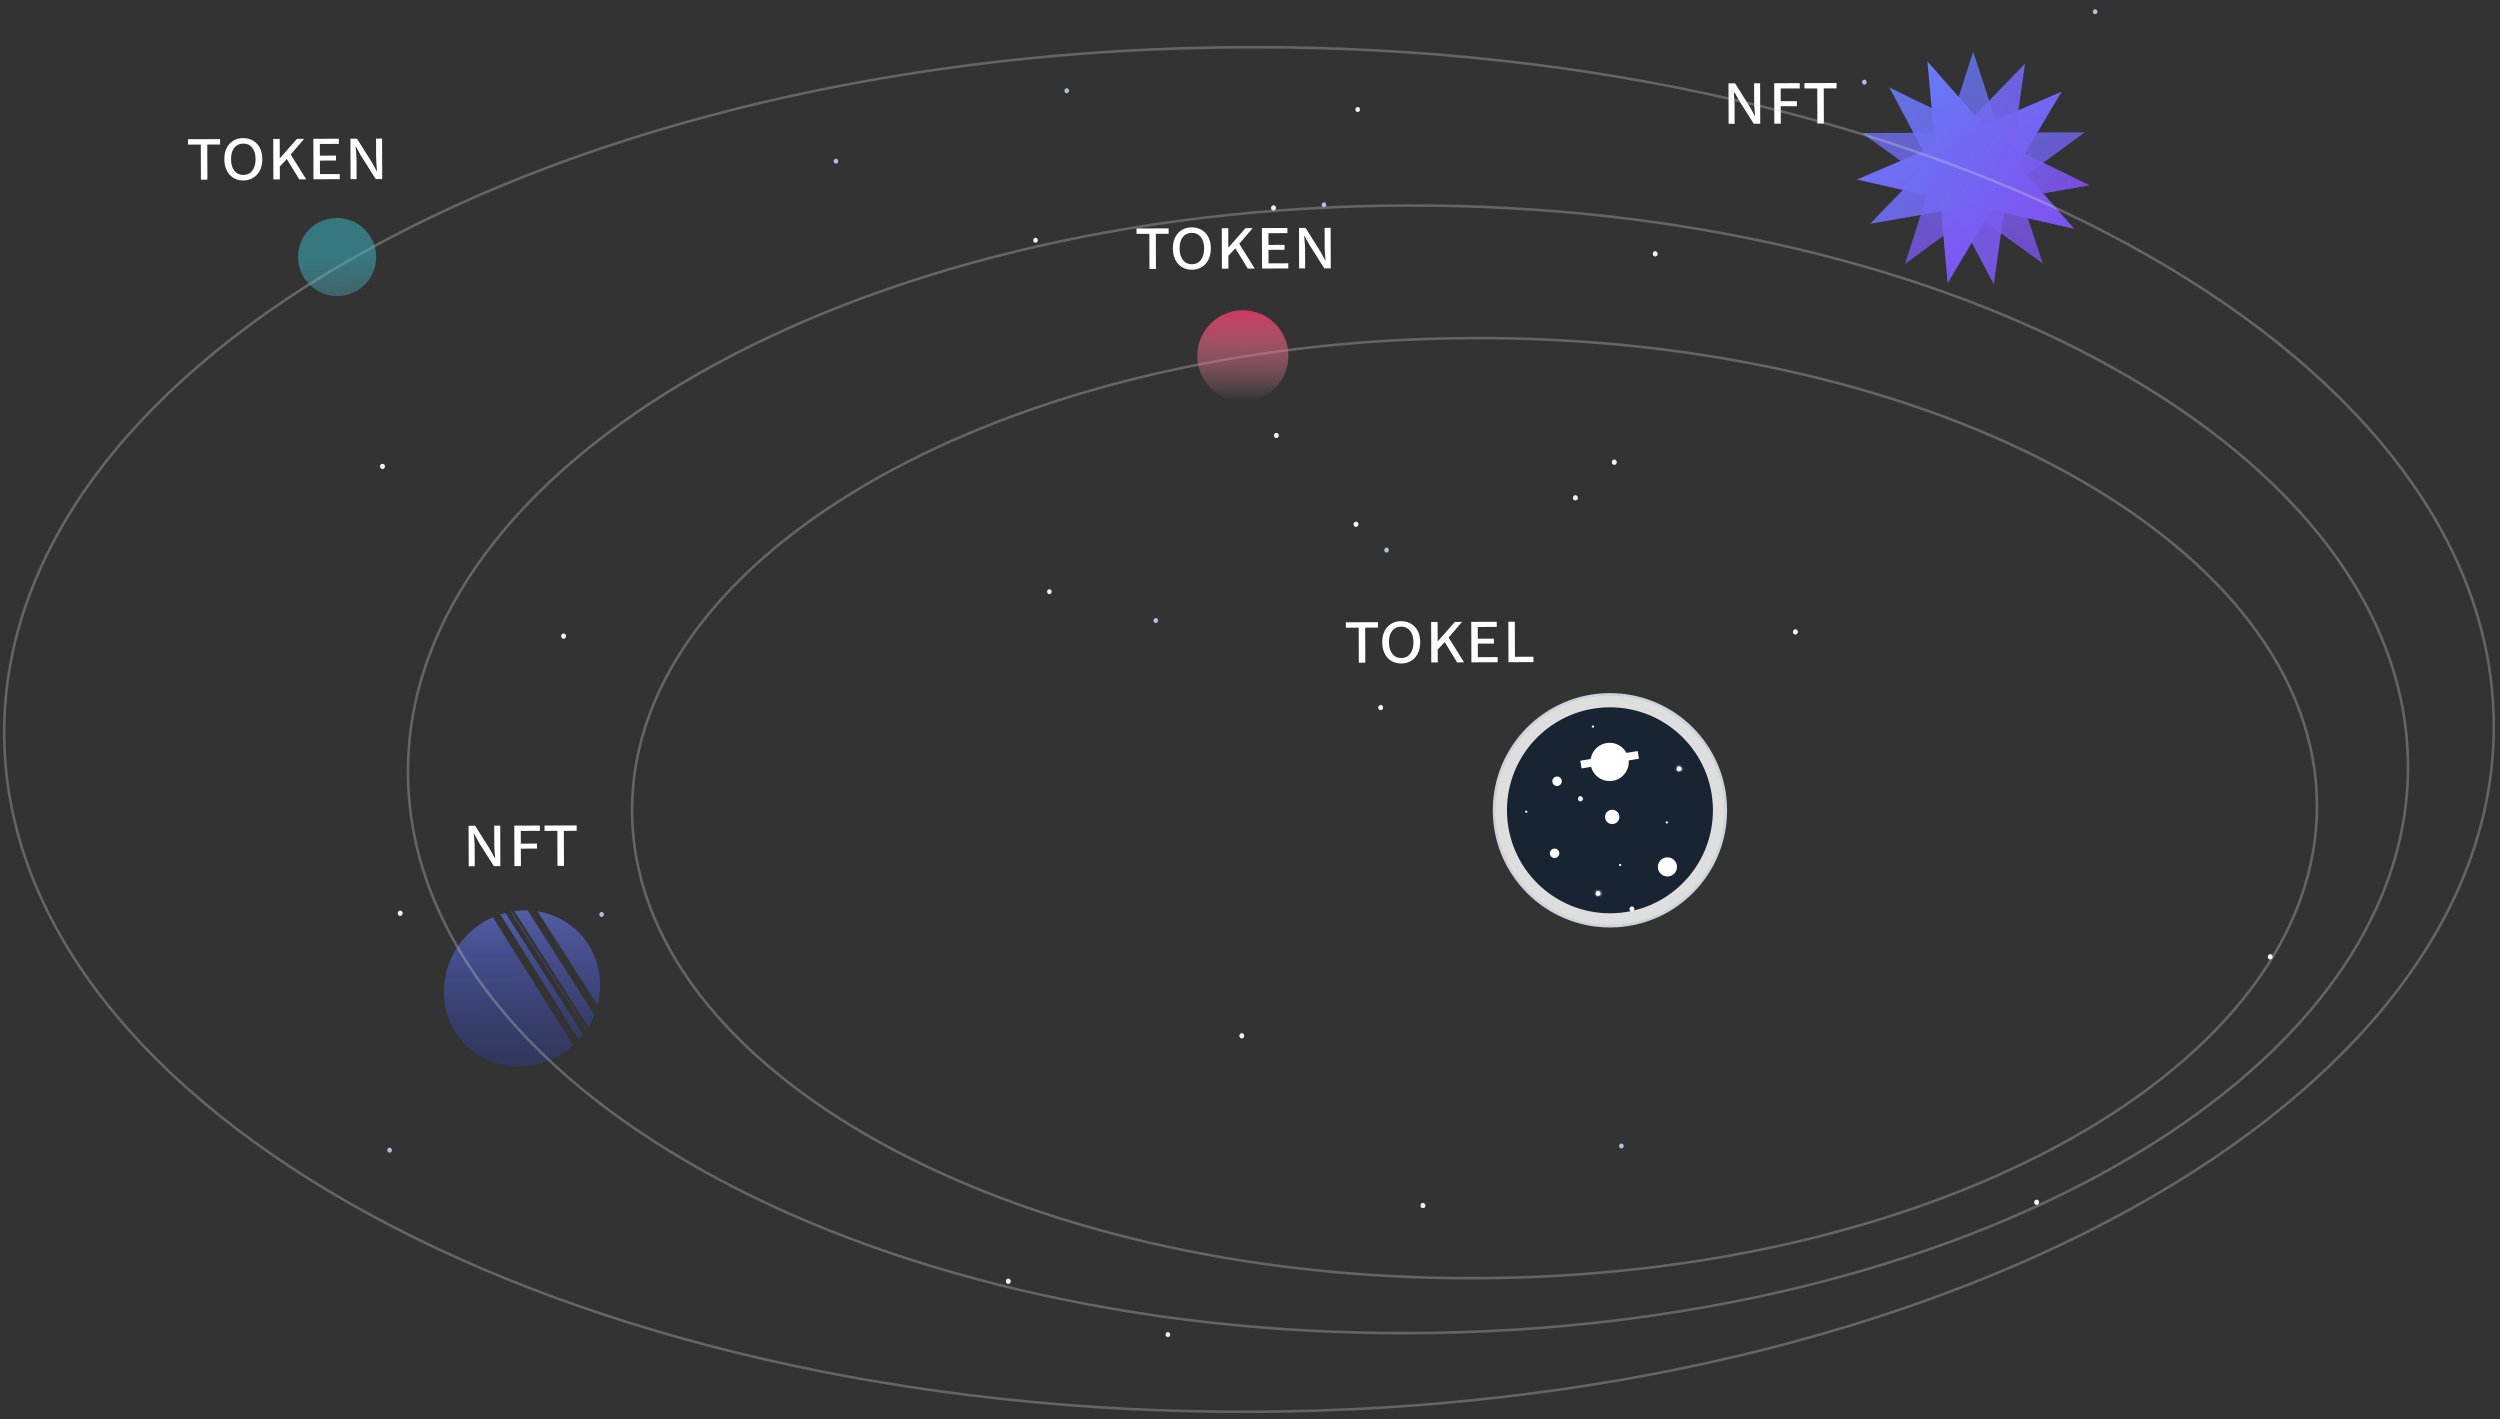 <svg width="960" height="545" viewBox="0 0 960 545" fill="none" xmlns="http://www.w3.org/2000/svg">
<rect x="0" y="0" width="960" height="545" fill="#333333" stroke="none"/>
<path d="M757.698 19.85L767.906 50.91L800.601 50.799L774.216 70.106L784.424 101.165L757.909 82.038L731.524 101.345L741.522 70.217L715.006 51.089L747.7 50.978L757.698 19.85Z" fill="url(#paint0_linear)" fill-opacity="0.8"/>
<path d="M740.097 23.5L761.648 48.086L791.69 35.187L774.967 63.281L796.518 87.867L764.631 80.644L747.908 108.738L744.924 76.18L713.038 68.956L743.08 56.058L740.097 23.5Z" fill="url(#paint1_linear)"/>
<path d="M725.509 33.56L754.881 47.92L777.614 24.422L773.034 56.794L802.406 71.154L770.203 76.802L765.623 109.173L750.301 80.292L718.098 85.939L740.831 62.442L725.509 33.56Z" fill="url(#paint2_linear)" fill-opacity="0.9"/>
<path d="M179.99 332.641L179.937 317.101L182.457 317.093L188.218 326.253L190.03 329.577L190.15 329.577C190.087 328.797 190.014 327.947 189.931 327.028C189.848 326.088 189.805 325.198 189.802 324.358L189.777 317.068L192.087 317.06L192.14 332.6L189.65 332.609L183.859 323.448L182.047 320.124L181.927 320.125C181.99 320.944 182.063 321.804 182.146 322.704C182.229 323.584 182.272 324.444 182.275 325.284L182.3 332.633L179.99 332.641ZM197.539 332.582L197.486 317.042L207.296 317.008L207.303 319.048L199.983 319.073L199.999 323.963L206.209 323.942L206.216 325.862L200.006 325.883L200.029 332.573L197.539 332.582ZM214.075 332.526L214.029 319.056L209.109 319.072L209.102 317.002L221.432 316.96L221.439 319.03L216.519 319.047L216.565 332.517L214.075 332.526Z" fill="white"/>
<path d="M663.788 47.552L663.736 32.012L666.256 32.003L672.017 41.164L673.828 44.488L673.948 44.487C673.885 43.707 673.812 42.858 673.729 41.938C673.646 40.998 673.603 40.108 673.6 39.268L673.575 31.978L675.885 31.971L675.938 47.511L673.448 47.519L667.657 38.359L665.846 35.035L665.726 35.035C665.789 35.855 665.862 36.715 665.945 37.614C666.028 38.494 666.07 39.354 666.073 40.194L666.098 47.544L663.788 47.552ZM681.337 47.492L681.284 31.952L691.094 31.919L691.101 33.959L683.781 33.984L683.798 38.874L690.008 38.853L690.014 40.773L683.804 40.794L683.827 47.484L681.337 47.492ZM697.874 47.436L697.828 33.966L692.908 33.983L692.901 31.913L705.231 31.871L705.238 33.941L700.318 33.958L700.363 47.428L697.874 47.436Z" fill="white"/>
<path d="M441.396 103.266L441.35 89.796L436.43 89.812L436.423 87.743L448.753 87.701L448.76 89.771L443.84 89.787L443.886 103.257L441.396 103.266ZM457.7 103.57C456.62 103.574 455.63 103.387 454.728 103.01C453.847 102.633 453.085 102.096 452.443 101.398C451.8 100.7 451.297 99.842 450.934 98.823C450.571 97.804 450.387 96.665 450.382 95.405C450.378 94.145 450.554 93.014 450.911 92.013C451.267 91.012 451.765 90.17 452.402 89.488C453.04 88.786 453.798 88.253 454.677 87.89C455.576 87.507 456.565 87.314 457.645 87.31C458.705 87.307 459.676 87.493 460.557 87.871C461.458 88.227 462.23 88.755 462.872 89.453C463.535 90.13 464.047 90.969 464.411 91.967C464.774 92.966 464.958 94.096 464.962 95.356C464.967 96.615 464.79 97.756 464.434 98.777C464.077 99.799 463.57 100.66 462.913 101.363C462.275 102.065 461.507 102.607 460.608 102.99C459.73 103.373 458.76 103.567 457.7 103.57ZM457.693 101.47C459.133 101.465 460.271 100.922 461.108 99.839C461.964 98.736 462.389 97.244 462.382 95.364C462.376 93.484 461.941 92.026 461.077 90.989C460.234 89.932 459.092 89.406 457.652 89.41C456.212 89.415 455.064 89.949 454.207 91.012C453.371 92.055 452.956 93.516 452.962 95.396C452.969 97.276 453.394 98.765 454.238 99.862C455.101 100.939 456.253 101.475 457.693 101.47ZM469.215 103.171L469.162 87.631L471.652 87.623L471.677 95.003L471.767 95.002L478.282 87.6L481.042 87.591L475.872 93.609L481.815 103.128L479.145 103.137L474.378 95.354L471.688 98.213L471.705 103.163L469.215 103.171ZM484.625 103.119L484.572 87.579L494.352 87.546L494.359 89.526L487.069 89.55L487.084 94.05L493.264 94.029L493.271 95.919L487.091 95.94L487.108 101.13L494.698 101.105L494.705 103.085L484.625 103.119ZM498.863 103.07L498.81 87.531L501.33 87.522L507.092 96.682L508.903 100.006L509.023 100.006C508.96 99.226 508.887 98.376 508.804 97.457C508.721 96.517 508.678 95.627 508.675 94.787L508.65 87.497L510.96 87.489L511.013 103.029L508.523 103.038L502.732 93.877L500.921 90.553L500.801 90.554C500.863 91.374 500.936 92.233 501.019 93.133C501.102 94.013 501.145 94.873 501.148 95.713L501.173 103.063L498.863 103.07Z" fill="white"/>
<path d="M77.153 68.989L77.108 55.519L72.188 55.536L72.181 53.466L84.511 53.424L84.518 55.494L79.598 55.511L79.644 68.981L77.153 68.989ZM93.457 69.294C92.377 69.298 91.387 69.111 90.486 68.734C89.604 68.357 88.843 67.82 88.2 67.122C87.558 66.424 87.055 65.566 86.691 64.547C86.328 63.528 86.144 62.389 86.14 61.129C86.135 59.869 86.312 58.738 86.668 57.737C87.025 56.736 87.522 55.894 88.16 55.212C88.797 54.51 89.555 53.977 90.434 53.614C91.333 53.231 92.322 53.038 93.402 53.034C94.462 53.03 95.433 53.217 96.314 53.594C97.215 53.951 97.987 54.478 98.63 55.176C99.292 55.854 99.805 56.692 100.168 57.691C100.532 58.69 100.715 59.819 100.72 61.079C100.724 62.339 100.548 63.48 100.191 64.501C99.835 65.522 99.328 66.384 98.67 67.086C98.032 67.788 97.264 68.331 96.365 68.714C95.487 69.097 94.517 69.29 93.457 69.294ZM93.45 67.194C94.89 67.189 96.028 66.645 96.865 65.562C97.721 64.459 98.146 62.968 98.14 61.088C98.133 59.208 97.698 57.749 96.835 56.712C95.991 55.655 94.849 55.129 93.409 55.134C91.969 55.139 90.821 55.673 89.965 56.736C89.128 57.779 88.713 59.24 88.72 61.12C88.726 63 89.151 64.489 89.995 65.586C90.859 66.663 92.01 67.199 93.45 67.194ZM104.972 68.895L104.919 53.355L107.409 53.346L107.434 60.726L107.524 60.726L114.039 53.324L116.799 53.315L111.63 59.332L117.572 68.852L114.902 68.861L110.136 61.077L107.445 63.936L107.462 68.886L104.972 68.895ZM120.382 68.842L120.329 53.303L130.109 53.269L130.116 55.249L122.826 55.274L122.841 59.774L129.021 59.753L129.028 61.643L122.848 61.664L122.866 66.854L130.456 66.828L130.462 68.808L120.382 68.842ZM134.62 68.794L134.568 53.254L137.088 53.246L142.849 62.406L144.66 65.73L144.78 65.73C144.717 64.95 144.645 64.1 144.561 63.18C144.478 62.24 144.435 61.351 144.432 60.511L144.408 53.221L146.718 53.213L146.77 68.753L144.28 68.761L138.489 59.601L136.678 56.277L136.558 56.277C136.621 57.097 136.694 57.957 136.777 58.857C136.86 59.736 136.903 60.596 136.906 61.436L136.93 68.786L134.62 68.794Z" fill="white"/>
<path d="M521.786 254.48L521.741 241.01L516.821 241.027L516.814 238.957L529.143 238.915L529.15 240.985L524.231 241.002L524.276 254.472L521.786 254.48ZM538.09 254.785C537.01 254.788 536.02 254.602 535.118 254.225C534.237 253.848 533.475 253.31 532.833 252.612C532.191 251.915 531.688 251.056 531.324 250.038C530.961 249.019 530.777 247.879 530.773 246.619C530.768 245.359 530.944 244.229 531.301 243.228C531.658 242.226 532.155 241.385 532.792 240.703C533.43 240 534.188 239.468 535.067 239.105C535.966 238.722 536.955 238.528 538.035 238.525C539.095 238.521 540.066 238.708 540.947 239.085C541.848 239.442 542.62 239.969 543.262 240.667C543.925 241.345 544.438 242.183 544.801 243.182C545.164 244.181 545.348 245.31 545.352 246.57C545.357 247.83 545.181 248.97 544.824 249.992C544.468 251.013 543.96 251.875 543.303 252.577C542.665 253.279 541.897 253.822 540.998 254.205C540.12 254.588 539.15 254.781 538.09 254.785ZM538.083 252.685C539.523 252.68 540.661 252.136 541.498 251.053C542.354 249.95 542.779 248.459 542.772 246.579C542.766 244.699 542.331 243.24 541.468 242.203C540.624 241.146 539.482 240.62 538.042 240.625C536.602 240.63 535.454 241.163 534.598 242.226C533.761 243.269 533.346 244.731 533.353 246.611C533.359 248.491 533.784 249.979 534.628 251.076C535.491 252.153 536.643 252.69 538.083 252.685ZM549.605 254.385L549.552 238.846L552.042 238.837L552.067 246.217L552.157 246.217L558.672 238.815L561.432 238.805L556.263 244.823L562.205 254.343L559.535 254.352L554.769 246.568L552.078 249.427L552.095 254.377L549.605 254.385ZM565.015 254.333L564.962 238.793L574.742 238.76L574.749 240.74L567.459 240.765L567.474 245.265L573.654 245.244L573.661 247.134L567.481 247.155L567.498 252.345L575.088 252.319L575.095 254.299L565.015 254.333ZM579.253 254.285L579.201 238.745L581.69 238.736L581.736 252.206L588.846 252.182L588.853 254.252L579.253 254.285Z" fill="white"/>
<path fill-rule="evenodd" clip-rule="evenodd" d="M189.245 352.227C187.465 353.02 185.727 353.993 184.058 355.151C170.187 364.776 166.28 383.513 175.332 397C184.385 410.487 202.969 413.618 216.84 403.993C218 403.188 219.091 402.319 220.11 401.396L189.245 352.227ZM222.286 399.221C222.871 398.577 223.425 397.914 223.949 397.232L194.071 350.539C193.409 350.711 192.749 350.905 192.094 351.123L222.286 399.221ZM225.356 395.249C225.305 395.327 225.254 395.404 225.203 395.481L196.15 350.078C196.24 350.061 196.33 350.045 196.419 350.029L225.356 395.249ZM225.944 394.313C226.845 392.82 227.616 391.264 228.252 389.665L202.603 349.582C200.909 349.53 199.201 349.621 197.497 349.859L225.944 394.313ZM225.567 362.144C230.386 369.325 231.532 377.994 229.457 385.983L206.396 349.944C213.994 351.164 220.995 355.334 225.567 362.144Z" fill="url(#paint3_linear)" fill-opacity="0.59"/>
<path d="M924.663 294.111C924.866 353.774 882.195 408.035 812.82 447.499C743.461 486.954 647.507 511.554 541.401 511.915C435.295 512.275 339.176 488.328 269.55 449.345C199.909 410.353 156.87 356.383 156.668 296.72C156.465 237.058 199.136 182.797 268.51 143.333C337.87 103.877 433.824 79.278 539.93 78.917C646.036 78.557 742.155 102.504 811.781 141.487C881.422 180.479 924.461 234.449 924.663 294.111Z" stroke="#DADADA" stroke-opacity="0.3"/>
<path d="M889.714 309.23C889.883 358.949 853.957 404.187 795.507 437.1C737.074 470.005 656.23 490.524 566.83 490.828C477.429 491.132 396.448 471.162 337.792 438.656C279.12 406.14 242.887 361.147 242.718 311.428C242.549 261.709 278.476 216.471 336.926 183.557C395.359 150.653 476.203 130.134 565.603 129.83C655.004 129.526 735.985 149.496 794.64 182.002C853.312 214.518 889.546 259.511 889.714 309.23Z" stroke="#DADADA" stroke-opacity="0.3"/>
<path d="M957.61 278.499C957.856 350.719 904.712 416.391 818.35 464.151C732.008 511.9 612.569 541.673 480.503 542.122C348.438 542.57 228.799 513.609 142.134 466.448C55.45 419.277 1.861 353.967 1.616 281.747C1.371 209.527 54.515 143.855 140.876 96.096C227.219 48.347 346.657 18.573 478.723 18.125C610.789 17.676 730.427 46.637 817.092 93.798C903.776 140.97 957.365 206.28 957.61 278.499Z" stroke="#DADADA" stroke-opacity="0.3"/>
<circle cx="477.25" cy="136.644" r="17.5" transform="rotate(-0.195 477.25 136.644)" fill="url(#paint4_linear)"/>
<ellipse rx="15" ry="15" transform="matrix(0.998 -0.064 0.069 0.998 129.447 98.691)" fill="url(#paint5_linear)" fill-opacity="0.5"/>
<path d="M662.712 311.001C662.799 335.578 642.95 355.569 618.378 355.652C593.805 355.736 573.815 335.88 573.727 311.304C573.64 286.727 593.489 266.736 618.061 266.653C642.634 266.569 662.625 286.425 662.712 311.001Z" fill="#DEDEDE" stroke="#CED0DA"/>
<ellipse cx="618.222" cy="311.153" rx="39.545" ry="39.545" transform="rotate(-0.195 618.222 311.153)" fill="#192432"/>
<path d="M624.945 292.565C624.958 296.342 621.901 299.416 618.117 299.429C614.332 299.442 611.255 296.389 611.242 292.611C611.229 288.834 614.285 285.76 618.07 285.747C621.855 285.734 624.932 288.787 624.945 292.565Z" fill="white" stroke="white"/>
<path d="M607.078 293.602L629.12 289.857" stroke="white" stroke-width="3"/>
<path d="M621.348 313.682C621.352 314.926 620.346 315.939 619.099 315.943C617.851 315.947 616.838 314.941 616.834 313.698C616.83 312.454 617.836 311.441 619.083 311.437C620.33 311.433 621.343 312.439 621.348 313.682Z" fill="white" stroke="white"/>
<mask id="path-20-inside-1" fill="white">
<ellipse cx="644.757" cy="295.251" rx="0.919" ry="0.918" transform="rotate(-0.195 644.757 295.251)"/>
</mask>
<ellipse cx="644.757" cy="295.251" rx="0.919" ry="0.918" transform="rotate(-0.195 644.757 295.251)" fill="white"/>
<path d="M644.675 295.251C644.675 295.204 644.713 295.168 644.756 295.168L644.763 297.168C645.822 297.165 646.679 296.304 646.675 295.244L644.675 295.251ZM644.756 295.168C644.8 295.168 644.837 295.203 644.838 295.25L642.838 295.257C642.841 296.318 643.705 297.172 644.763 297.168L644.756 295.168ZM644.838 295.25C644.838 295.297 644.8 295.333 644.757 295.333L644.75 293.333C643.692 293.337 642.834 294.197 642.838 295.257L644.838 295.25ZM644.757 295.333C644.713 295.333 644.676 295.298 644.675 295.251L646.675 295.244C646.672 294.184 645.808 293.329 644.75 293.333L644.757 295.333Z" fill="white" mask="url(#path-20-inside-1)"/>
<ellipse cx="640.077" cy="315.796" rx="0.428" ry="0.429" transform="rotate(-0.195 640.077 315.796)" fill="white"/>
<ellipse cx="586.09" cy="311.69" rx="0.428" ry="0.429" transform="rotate(-0.195 586.09 311.69)" fill="white"/>
<ellipse cx="611.683" cy="279.011" rx="0.428" ry="0.429" transform="rotate(-0.195 611.683 279.011)" fill="white"/>
<ellipse cx="622.147" cy="332.152" rx="0.428" ry="0.429" transform="rotate(-0.195 622.147 332.152)" fill="white"/>
<mask id="path-26-inside-2" fill="white">
<ellipse cx="613.67" cy="343.074" rx="0.919" ry="0.918" transform="rotate(-0.195 613.67 343.074)"/>
</mask>
<ellipse cx="613.67" cy="343.074" rx="0.919" ry="0.918" transform="rotate(-0.195 613.67 343.074)" fill="white"/>
<path d="M613.589 343.074C613.588 343.027 613.626 342.992 613.669 342.991L613.676 344.991C614.735 344.988 615.592 344.128 615.589 343.067L613.589 343.074ZM613.669 342.991C613.713 342.991 613.751 343.027 613.751 343.073L611.751 343.08C611.754 344.141 612.618 344.995 613.676 344.991L613.669 342.991ZM613.751 343.073C613.751 343.12 613.713 343.156 613.67 343.156L613.663 341.156C612.605 341.16 611.747 342.02 611.751 343.08L613.751 343.073ZM613.67 343.156C613.626 343.156 613.589 343.121 613.589 343.074L615.589 343.067C615.585 342.007 614.722 341.153 613.663 341.156L613.67 343.156Z" fill="white" mask="url(#path-26-inside-2)"/>
<path d="M643.467 332.879C643.472 334.629 642.056 336.054 640.302 336.06C638.547 336.066 637.121 334.651 637.115 332.9C637.109 331.15 638.525 329.725 640.28 329.719C642.035 329.713 643.461 331.128 643.467 332.879Z" fill="white" stroke="white"/>
<path d="M598.303 327.663C598.306 328.4 597.71 329 596.97 329.003C596.23 329.005 595.63 328.409 595.628 327.672C595.625 326.935 596.221 326.335 596.961 326.332C597.7 326.33 598.301 326.926 598.303 327.663Z" fill="white" stroke="white"/>
<path d="M599.249 299.994C599.252 300.731 598.655 301.331 597.916 301.334C597.176 301.336 596.576 300.74 596.573 300.003C596.571 299.266 597.167 298.666 597.907 298.663C598.646 298.661 599.247 299.257 599.249 299.994Z" fill="white" stroke="white"/>
<ellipse rx="0.884" ry="0.953" transform="matrix(1 0.026 -0.019 1 635.588 97.478)" fill="#F0F0F0"/>
<ellipse rx="0.884" ry="0.953" transform="matrix(1 0.026 -0.019 1 635.588 97.478)" fill="#F0F0F0"/>
<ellipse rx="0.943" ry="0.895" transform="matrix(0.364 -0.931 0.911 0.412 146.882 179.09)" fill="#F0F0F0"/>
<ellipse rx="0.943" ry="0.895" transform="matrix(0.364 -0.931 0.911 0.412 146.882 179.09)" fill="#F0F0F0"/>
<ellipse rx="0.932" ry="0.906" transform="matrix(0.529 0.849 -0.808 0.589 409.626 34.851)" fill="#B8BCDD"/>
<ellipse rx="0.943" ry="0.895" transform="matrix(0.364 -0.931 0.911 0.412 476.861 397.763)" fill="#F0F0F0"/>
<ellipse rx="0.943" ry="0.895" transform="matrix(0.364 -0.931 0.911 0.412 476.861 397.763)" fill="#F0F0F0"/>
<ellipse rx="0.884" ry="0.953" transform="matrix(1 0.026 -0.019 1 604.954 191.166)" fill="#F0F0F0"/>
<ellipse rx="0.884" ry="0.953" transform="matrix(1 0.026 -0.019 1 604.954 191.166)" fill="#F0F0F0"/>
<ellipse rx="0.931" ry="0.907" transform="matrix(-0.538 0.843 -0.804 -0.594 149.617 441.675)" fill="#B8BCDD"/>
<ellipse rx="0.943" ry="0.895" transform="matrix(0.364 -0.931 0.911 0.412 216.435 244.271)" fill="#F0F0F0"/>
<ellipse rx="0.943" ry="0.895" transform="matrix(0.364 -0.931 0.911 0.412 216.435 244.271)" fill="#F0F0F0"/>
<ellipse rx="0.932" ry="0.906" transform="matrix(0.529 0.849 -0.808 0.589 321.006 61.905)" fill="#B8BCDD"/>
<ellipse rx="0.943" ry="0.895" transform="matrix(0.364 -0.931 0.911 0.412 546.414 462.945)" fill="#F0F0F0"/>
<ellipse rx="0.943" ry="0.895" transform="matrix(0.364 -0.931 0.911 0.412 546.414 462.945)" fill="#F0F0F0"/>
<ellipse rx="0.884" ry="0.953" transform="matrix(1 0.026 -0.019 1 490.113 167.219)" fill="#F0F0F0"/>
<ellipse rx="0.884" ry="0.953" transform="matrix(1 0.026 -0.019 1 490.113 167.219)" fill="#F0F0F0"/>
<ellipse rx="0.931" ry="0.907" transform="matrix(-0.538 0.843 -0.804 -0.594 231.029 351.145)" fill="#B8BCDD"/>
<ellipse rx="0.943" ry="0.895" transform="matrix(0.364 -0.931 0.911 0.412 153.673 350.689)" fill="#F0F0F0"/>
<ellipse rx="0.943" ry="0.895" transform="matrix(0.364 -0.931 0.911 0.412 153.673 350.689)" fill="#F0F0F0"/>
<ellipse rx="0.884" ry="0.953" transform="matrix(1 0.025 -0.02 1 521.358 42.055)" fill="#F0F0F0"/>
<ellipse rx="0.943" ry="0.895" transform="matrix(0.364 -0.931 0.911 0.413 387.18 491.996)" fill="#F0F0F0"/>
<ellipse rx="0.943" ry="0.895" transform="matrix(0.364 -0.931 0.911 0.413 387.18 491.996)" fill="#F0F0F0"/>
<ellipse rx="0.943" ry="0.895" transform="matrix(0.364 -0.931 0.911 0.412 619.879 177.483)" fill="#F0F0F0"/>
<ellipse rx="0.943" ry="0.895" transform="matrix(0.364 -0.931 0.911 0.412 619.879 177.483)" fill="#F0F0F0"/>
<ellipse rx="0.932" ry="0.906" transform="matrix(0.529 0.849 -0.808 0.589 532.441 211.233)" fill="#B8BCDD"/>
<ellipse rx="0.941" ry="0.897" transform="matrix(-0.401 -0.916 0.89 -0.456 397.648 92.253)" fill="#F0F0F0"/>
<ellipse rx="0.884" ry="0.953" transform="matrix(1 0.026 -0.019 1 665.426 34.959)" fill="#F0F0F0"/>
<ellipse rx="0.884" ry="0.953" transform="matrix(1 0.026 -0.019 1 665.426 34.959)" fill="#F0F0F0"/>
<ellipse rx="0.931" ry="0.907" transform="matrix(-0.538 0.843 -0.804 -0.594 622.614 440.068)" fill="#B8BCDD"/>
<ellipse rx="0.943" ry="0.895" transform="matrix(0.364 -0.931 0.911 0.412 689.432 242.664)" fill="#F0F0F0"/>
<ellipse rx="0.943" ry="0.895" transform="matrix(0.364 -0.931 0.911 0.412 689.432 242.664)" fill="#F0F0F0"/>
<ellipse rx="0.943" ry="0.895" transform="matrix(0.364 -0.931 0.911 0.412 606.886 306.738)" fill="#F0F0F0"/>
<ellipse rx="0.943" ry="0.895" transform="matrix(0.364 -0.931 0.911 0.412 606.886 306.738)" fill="#F0F0F0"/>
<ellipse rx="0.932" ry="0.906" transform="matrix(0.529 0.849 -0.808 0.589 443.821 238.288)" fill="#B8BCDD"/>
<ellipse rx="0.941" ry="0.897" transform="matrix(-0.401 -0.916 0.89 -0.456 489.036 79.855)" fill="#F0F0F0"/>
<ellipse rx="0.941" ry="0.897" transform="matrix(-0.401 -0.916 0.89 -0.456 489.037 79.855)" fill="#F0F0F0"/>
<ellipse rx="0.943" ry="0.895" transform="matrix(0.364 -0.931 0.911 0.412 626.67 349.082)" fill="#F0F0F0"/>
<ellipse rx="0.943" ry="0.895" transform="matrix(0.364 -0.931 0.911 0.412 626.67 349.082)" fill="#F0F0F0"/>
<ellipse rx="0.941" ry="0.897" transform="matrix(-0.401 -0.916 0.89 -0.456 520.706 201.316)" fill="#F0F0F0"/>
<ellipse rx="0.941" ry="0.897" transform="matrix(-0.401 -0.916 0.89 -0.456 520.706 201.316)" fill="#F0F0F0"/>
<ellipse rx="0.943" ry="0.895" transform="matrix(0.364 -0.931 0.911 0.413 530.197 271.715)" fill="#F0F0F0"/>
<ellipse rx="0.943" ry="0.895" transform="matrix(0.364 -0.931 0.911 0.413 530.197 271.715)" fill="#F0F0F0"/>
<ellipse rx="0.932" ry="0.906" transform="matrix(0.529 0.849 -0.808 0.589 508.414 78.648)" fill="#B8BCDD"/>
<ellipse rx="0.941" ry="0.897" transform="matrix(-0.401 -0.916 0.89 -0.456 402.957 227.216)" fill="#F0F0F0"/>
<ellipse rx="0.943" ry="0.895" transform="matrix(0.364 -0.931 0.911 0.412 448.458 512.482)" fill="#F0F0F0"/>
<ellipse rx="0.932" ry="0.906" transform="matrix(0.529 0.849 -0.808 0.589 804.526 4.509)" fill="#B8BCDD"/>
<ellipse rx="0.943" ry="0.895" transform="matrix(0.364 -0.931 0.911 0.412 871.761 367.421)" fill="#F0F0F0"/>
<ellipse rx="0.943" ry="0.895" transform="matrix(0.364 -0.931 0.911 0.412 871.761 367.421)" fill="#F0F0F0"/>
<ellipse rx="0.932" ry="0.906" transform="matrix(0.529 0.849 -0.808 0.589 715.907 31.564)" fill="#B8BCDD"/>
<ellipse rx="0.943" ry="0.895" transform="matrix(0.364 -0.931 0.911 0.413 782.081 461.654)" fill="#F0F0F0"/>
<ellipse rx="0.943" ry="0.895" transform="matrix(0.364 -0.931 0.911 0.413 782.081 461.654)" fill="#F0F0F0"/>
<defs>
<linearGradient id="paint0_linear" x1="757.698" y1="19.85" x2="776.919" y2="105.61" gradientUnits="userSpaceOnUse">
<stop stop-color="#687BF7"/>
<stop offset="1" stop-color="#8050EF"/>
</linearGradient>
<linearGradient id="paint1_linear" x1="740.097" y1="23.5" x2="791.35" y2="94.895" gradientUnits="userSpaceOnUse">
<stop stop-color="#687BF7"/>
<stop offset="1" stop-color="#8050EF"/>
</linearGradient>
<linearGradient id="paint2_linear" x1="725.509" y1="33.56" x2="800.353" y2="79.632" gradientUnits="userSpaceOnUse">
<stop stop-color="#687BF7"/>
<stop offset="1" stop-color="#8050EF"/>
</linearGradient>
<linearGradient id="paint3_linear" x1="200.347" y1="349.572" x2="200.551" y2="409.572" gradientUnits="userSpaceOnUse">
<stop stop-color="#687BF7"/>
<stop offset="1" stop-color="#2D40B9" stop-opacity="0.49"/>
</linearGradient>
<linearGradient id="paint4_linear" x1="477.25" y1="119.144" x2="477.25" y2="154.144" gradientUnits="userSpaceOnUse">
<stop stop-color="#CE395F"/>
<stop offset="1" stop-color="#FDA4BB" stop-opacity="0"/>
</linearGradient>
<linearGradient id="paint5_linear" x1="15" y1="0" x2="15" y2="30" gradientUnits="userSpaceOnUse">
<stop stop-color="#39BCCE"/>
<stop offset="1" stop-color="#75D6EC" stop-opacity="0.32"/>
</linearGradient>
</defs>
</svg>

